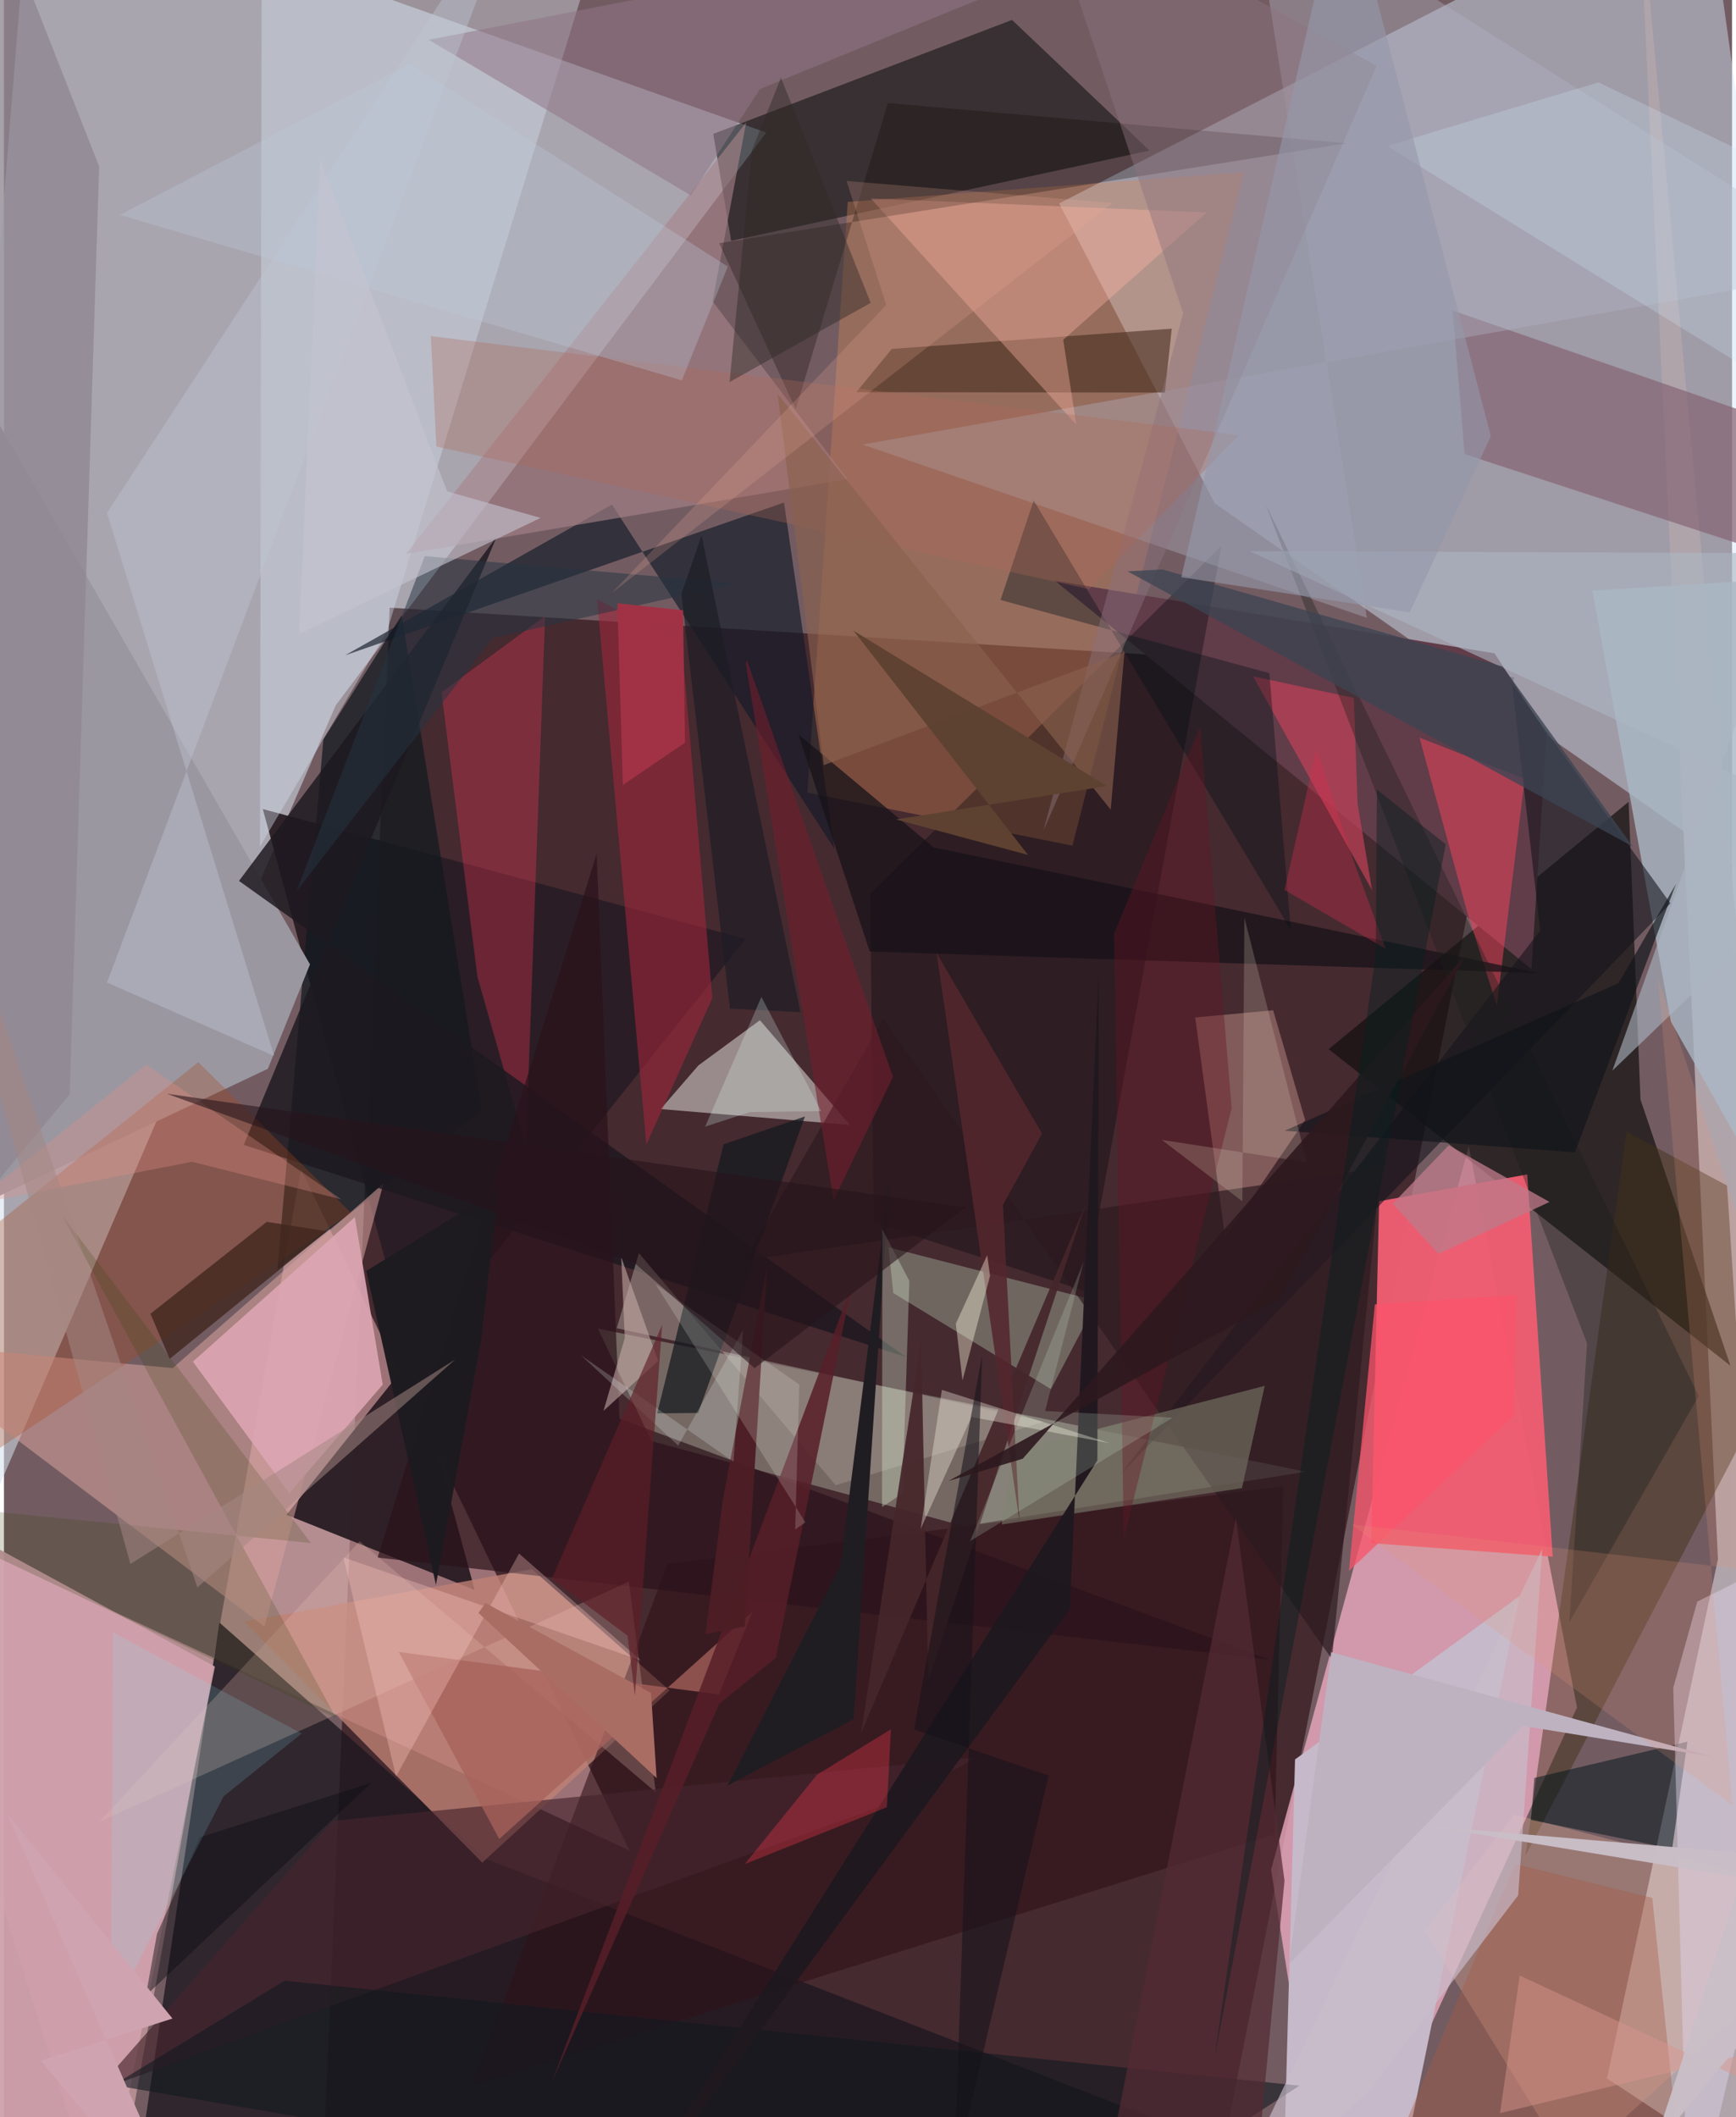 <svg xmlns="http://www.w3.org/2000/svg" width="228" height="278" viewBox="0 0 836 1024"><path fill="#725c62" d="M0 0h836v1024H0z"/><path fill="#d3deec" fill-opacity=".561" d="M-62 857.276l222.534-516.198 208.26-276.955L12.847-62z"/><path fill="#200106" fill-opacity=".541" d="M582.831 1074.913l-428.407-27.687 32.174-753.31 543.944 33.638z"/><path fill="#d3e4f8" fill-opacity=".459" d="M895.788 460.24L585.716 243.408 510.489 98.385 823.007-62z"/><path fill="#e8a9bd" fill-opacity=".8" d="M760.994 825.842L641.393 1086 613 904.349l95.655-349.942z"/><path fill="#ffc6c8" fill-opacity=".467" d="M143.692 565.553l158.892 329.462L-62 726.095 50.991 1086z"/><path fill="#1e1820" fill-opacity=".784" d="M233.87 899.338L104.258 784.787 59.375 1086l518.313-53.069z"/><path fill="#b0a4ab" fill-opacity=".992" d="M898 1086L790.409-62l38.767 816.17-53.673 251.063z"/><path fill="#120f0e" fill-opacity=".694" d="M640.861 507.436l145.1-119.636 5.757 144.03 43.496 128.73z"/><path fill="#2b1e25" fill-opacity=".961" d="M136.683 732.66L358.72 454.146 125.23 391.31l102.478 377.67z"/><path fill="#ee5d71" fill-opacity=".969" d="M749.243 752.902l-87.814-6.539 3.833-165.373 71.66-12.958z"/><path fill="#a5a495" fill-opacity=".506" d="M629.89 711.812l-165.358 26.382L313.256 697l-25.952-54.402z"/><path fill="#c08175" fill-opacity=".788" d="M231.392 900.882l90.65-83.27-66.59-58.65-139.205 25.299z"/><path fill="#000505" fill-opacity=".498" d="M554.23 72.806L487.677 9.63 343.121 64.754l8.678 51.742z"/><path fill="#d78957" fill-opacity=".353" d="M599.963 83.214l-83.054 325.808-128.257-25.686 19.562-285.678z"/><path fill="#f3f2ed" fill-opacity=".482" d="M409.232 544.096l-43.53-50.645-29.74 21.845-18.27 21.113z"/><path fill="#121a1f" fill-opacity=".745" d="M231.233 537.166l-98.978 77.118 22.278-256.658 37.86-60.032z"/><path fill="#d5dde9" fill-opacity=".416" d="M185.333 305.238l97.241-317.754-157.881-3.01-.842 424.96z"/><path fill="#d5a09c" fill-opacity=".557" d="M126.028 786.734l57.556-214.338-101.962 89.309-138.23-12.898z"/><path fill="#9a97a1" d="M-31.218 154.997L-62 606.718l189.658-89.782 20.389-50.504z"/><path fill="#cfa0ac" fill-opacity=".941" d="M-62 998.31L45.685 1086l56.36-279.925L-62 716.898z"/><path fill="#c6b9c9" d="M624.587 850.983L618.128 1086l62.12-55.965 52.916-258.054z"/><path fill="#131b27" fill-opacity=".655" d="M401.74 410.529L294.147 244.053l-129.094 72.892 212.319-73.894z"/><path fill="#423119" fill-opacity=".475" d="M736.054 897.59l105.507-202.419-7.996-121.753-48.645-26.169z"/><path fill="#613c49" d="M746.272 355.036l-7.297 113.732-230.562-187.883 212.714 35.103z"/><path fill="#000509" fill-opacity=".337" d="M589.02 264.016L419.13 432.42l1.625 158.855 102.119 33.142z"/><path fill="#301119" fill-opacity=".596" d="M614.704 887.131L226.32 1008.873l94.662-252.396 297.86-37.645z"/><path fill="#a9b9c5" fill-opacity=".784" d="M768.43 285.679l129.57-8.1v378.414l-91.608-161.93z"/><path fill="#a7838b" fill-opacity=".616" d="M359.056 59.24L194.485 267.884l213.607-36.135-65.293-86.012z"/><path fill="#c28e88" fill-opacity=".482" d="M576.296 492.117l37.705-3.486 15.483 53.125-38.727 56.763z"/><path fill="#9e273a" fill-opacity=".604" d="M286.925 289.751l41.048 22.07 14.72 170.949-31.915 70.797z"/><path fill="#876675" fill-opacity=".733" d="M898 218.46l-4.408 62.302-187.018-61.123-5.724-69.443z"/><path fill="#ffc2a5" fill-opacity=".275" d="M730.366 877.577L898 921.03l-140.316 127.172-70.357-114.208z"/><path fill="#b2b5c4" fill-opacity=".373" d="M602.984-57.12l56.342 355.932-244.046-83.81L898 129.335z"/><path fill="#f7375a" fill-opacity=".318" d="M252.518 554.908l9.28-256.966-50.13 36.9 17.374 137.524z"/><path fill="#87897b" fill-opacity=".635" d="M430.214 625.377l-2.283-22.107 100.962 25.998-22.376 42.604z"/><path fill="#1d1920" fill-opacity=".827" d="M115.988 553.752l122.294-293.998-124.584 166.318 322.524 230.183z"/><path fill="#a8471d" fill-opacity=".31" d="M-62 740.482v-101.71L93.994 513.73l74.03 72.973z"/><path fill="#42291c" fill-opacity=".565" d="M561.615 189.884l-149.278-.215 17.178-20.906 135.438-9.797z"/><path fill="#fdb5a1" fill-opacity=".384" d="M581.831 102.756l-69.386 61.597 6.337 41.113-99.415-109.475z"/><path fill="#00151b" fill-opacity=".514" d="M738.71 880.25l1.659-20.333 74.027-17.535-7.356 51.775z"/><path fill="#fe4560" fill-opacity=".475" d="M735.702 376.743l-50.911-19.971 23.352 85.387 14.092 44.17z"/><path fill="#2b121a" fill-opacity=".694" d="M180.754 753.337l105.962-340.398 11.066 273.224L611.827 802.63z"/><path fill="#e9bfb2" fill-opacity=".255" d="M172.074 745.469L46.295 881.049l256.031-116.03 13.012 101.818z"/><path fill="#0e0400" fill-opacity=".278" d="M346.03 117.63l303.507-48.331-221.914-19.44-44.592 148.07z"/><path fill="#13141c" fill-opacity=".584" d="M743.194 450.076l-13.652-119.373 76.646 106.222-266 276.13z"/><path fill="#dca6b3" fill-opacity=".918" d="M183.237 669.684l-45.174 52.47-46.667-63.571 78.34-69.901z"/><path fill="#968882" fill-opacity=".643" d="M402.354 718.365l100.822-30.735-206.746-45.22 10.75-36.322z"/><path fill="#8f8892" fill-opacity=".788" d="M-62 642.453L31.818 529.25 46.053 80.49-9.964-62z"/><path fill="#171219" fill-opacity=".749" d="M418.825 460.21L384.34 355.165l65.383 54.681 292.743 60.817z"/><path fill="#2c1a1f" fill-opacity=".678" d="M358.227 609.675l307.76-44.967-23.583 237.729-217.02-309.749z"/><path fill="#14191e" fill-opacity=".718" d="M315.996 683.607l32.137-130.158 39.361-13.455-51.671 143.417z"/><path fill="#c94158" fill-opacity=".659" d="M661.863 430.592L604.3 327.114l48.71 10.438 1.855 51.34z"/><path fill="#e0d5ec" fill-opacity=".447" d="M807.55 816.385L814.923 1086 898 735.637l-78.824 38.984z"/><path fill="#46242d" fill-opacity=".647" d="M470.823 849.917l-39.103 21.008-387.462 140.633 114.731-130.83z"/><path fill="#917586" fill-opacity=".533" d="M622.543-62L365.745 43.055 332.265 94.5 205.507 19.253z"/><path fill="#1f1d21" d="M404.7 757.009l23.683-187.191-17.287 261.698-61.068 32.136z"/><path fill="#41271f" fill-opacity=".8" d="M127.135 590.958l29.03 4.542-75.97 61.732-9.331-21.808z"/><path fill="#001216" fill-opacity=".373" d="M612.161 325.589l-130.05-35.395 16.047-48.116L622.52 449.703z"/><path fill="#6e695d" fill-opacity=".725" d="M482.71 737.336l5.607-35.722 121.624-31.332-11.043 49.476z"/><path fill="#e1fcdf" fill-opacity=".31" d="M424.794 728.944l9.896-6.638 3.304-102.761-13.048-24.996z"/><path fill="#a75b44" fill-opacity=".38" d="M653.199 1086l77.74-184.56 66.469 16.483L814.995 1086z"/><path fill="#8b737d" fill-opacity=".459" d="M500.407-58.482l163.667 90.338-161.247 370.06 67.65-250.473z"/><path fill="#a7625b" fill-opacity=".761" d="M239.613 889.432l122.613-110.09-16.366 40.22-154.9-20.583z"/><path fill="#1d1f1d" fill-opacity=".361" d="M819.869 675.212l-62.55 109.28 8.524-134.705-155.488-405.851z"/><path fill="#d0ecf9" fill-opacity=".247" d="M875.18 197.83L669.05 70.603 771.4 39.831 898 100.636z"/><path fill="#3a430c" fill-opacity=".204" d="M-62 725.417l222.689 105.519L27.922 587.539l120.612 158.775z"/><path fill="#ad6555" fill-opacity=".306" d="M597.41 210.477l-390.893-47.881 2.683 53.39 315.789 68.965z"/><path fill="#bdc6d2" fill-opacity=".412" d="M252.198-62L49.835 475.208l80.892 35.55-80.88-262.714z"/><path fill="#46262b" fill-opacity=".922" d="M443.692 648.167l-29.004 189.957 108.495-255.449-76.016 230.092z"/><path fill="#c7aba8" fill-opacity=".58" d="M300.348 647.136l-1.74-39.107 17.885 50.203-26.43 24.12z"/><path fill="#abb6c1" fill-opacity=".604" d="M602.467 266.527L898 402.52 778.099 517.826 867.4 267.589z"/><path fill="#12191f" fill-opacity=".588" d="M626.768 1008.767L135.754 958l-82.814 50.485L507.008 1086z"/><path fill="#c9bdcd" fill-opacity=".655" d="M744.17 749.236l-11.627 167.463-71.006 93.061-79.19 76.24z"/><path fill="#571e28" fill-opacity=".843" d="M346.044 824l-80.687 182.326 144.68-384.082-36.661 179.649z"/><path fill="#542a34" fill-opacity=".718" d="M595.98 734.388L526.56 1086l81.575-58.105 11.368-118.249z"/><path fill="#beccdc" fill-opacity=".302" d="M56.1 103.932l140.322-73.07 153.747 98.065-22.233 55.045z"/><path fill="#1f181e" fill-opacity=".976" d="M528.974 706.302l.616-234.213-13.967 306.32L289.62 1086z"/><path fill="#54262d" fill-opacity=".871" d="M483.28 582.856l18.91-34.592-50.979-87.244 40.042 274.556z"/><path fill="#3d4553" fill-opacity=".765" d="M787.934 409.42l-62.924-87.048-164.561-46.952-16.891.913z"/><path fill="#ff3850" fill-opacity=".322" d="M358.399 901.566l68.73-27.484 1.935-37.65-35.796 21.998z"/><path fill="#fef8e9" fill-opacity=".349" d="M535.267 698.081l-67.187-12.765-24.628 54.241 10.28-67.322z"/><path fill="#ffccc6" fill-opacity=".31" d="M308.105 803.06l-143.876-49.769 25.452 105.91 59.514-107.79z"/><path fill="#beb2c1" d="M621.581 950.081l20.534-150.952 184.689 50.65-91.96-15.02z"/><path fill="#253443" fill-opacity=".518" d="M141.554 430.996l62.05-162.013 150.676 13.166-117.94 26.506z"/><path fill="#89614e" fill-opacity=".635" d="M374.31 190.547l161.103 201.054 6.637-76.124-145.475 54.6z"/><path fill="#fa546a" fill-opacity=".757" d="M663.202 630.889l-12.531 128.897 79.698-75.143 1.264-58.325z"/><path fill="#161319" fill-opacity=".565" d="M473.217 655.406l-32.92 181.055 65.08 22.39-45.722 193.17z"/><path fill="#bd7a8a" fill-opacity=".765" d="M698.94 553.949l48.74 27.384-53.698 25.149-22.135-24.322z"/><path fill="#671623" fill-opacity=".384" d="M593.922 535.952l-52.16 207.956-4.727-292.31 41.654-100.477z"/><path fill="#dfffe2" fill-opacity=".173" d="M565.403 685.706l-97.978 59.652 54.935-135.19-18.671 72.269z"/><path fill="#9498aa" fill-opacity=".608" d="M569.56 279.184L648.075-62l71.214 272.95-39.21 85.198z"/><path fill="#12141a" fill-opacity=".663" d="M781.104 475.508l27.805-48.012-48.93 129.85-140.431-10.451z"/><path fill="#a13245" fill-opacity=".984" d="M328.522 295.173l.953 64.049-30.065 20.44-2.662-87.886z"/><path fill="#e59679" fill-opacity=".196" d="M651.768 737.27l184.47 135.918-36.21-400.515L898 765.578z"/><path fill="#d7c4b1" fill-opacity=".239" d="M600.088 443.81l30.243 118.386-70.155-10.854 38.9 29.677z"/><path fill="#751e2d" fill-opacity=".576" d="M430.104 520.845L359.36 319.08l-.408 2.239 42.406 259.263z"/><path fill="#e49187" fill-opacity=".322" d="M163.28 580.117l-72.288-18.209-107.058 20.89 84.903-67.92z"/><path fill="#dc2e4d" fill-opacity=".337" d="M652.203 414.47l-17.26-51.792-15.45 67.785 49.016 28.46z"/><path fill="#f2af9c" fill-opacity=".204" d="M294.07 286.793L426.829 147.5l-19.18-59.964L536.332 98.19z"/><path fill="#c3c4cf" fill-opacity=".608" d="M142.763 306.647l10.242-229.441L214.4 237.682l45.2 12.813z"/><path fill="#0d0e14" fill-opacity=".467" d="M74.029 935.338l-5.386 29.858 108.983-102.86-82.821 26.287z"/><path fill="#1d1b1f" fill-opacity=".98" d="M230.793 648.79l-21.819 117.736-33.707-151.802 64.065-39.513z"/><path fill="#4d1d25" fill-opacity=".965" d="M339.345 790.482l19.067-3.831 10.832-174.278-21.294 111.92z"/><path fill="#fffff2" fill-opacity=".173" d="M384.766 669.676l-69.572-48.624 72.51 115.223-4.935 3.483z"/><path fill="#f1fffe" fill-opacity=".2" d="M326.173 699.192l31.408-55.945-4.654 63.727-73.646-51.369z"/><path fill="#a96d64" d="M315.74 859.989l-86.187-79.855 3.39-4.814 80.089 43.551z"/><path fill="#5f1d26" fill-opacity=".643" d="M305.248 819.987l-3.606-28.857-36.605-27.468 53.39-122.888z"/><path fill="#2f2924" fill-opacity=".443" d="M419.299 146.465l-68.265 38.328 10.813-112.112 14.06-35.13z"/><path fill="#a48683" fill-opacity=".529" d="M-62 313.239L93.573 767.785l124.713-110.22-157.098 98.86z"/><path fill="#1d1d25" fill-opacity=".682" d="M351.22 487.83l-23.494-200.552 9.75-28.23 47.802 230.524z"/><path fill="#85ebfc" fill-opacity=".153" d="M144.036 838.444l-91.25-48.848-1.027 185.233 54.505-106.004z"/><path fill="#2d191f" fill-opacity=".898" d="M617.077 628.59l-160.121 87.7 35.903-10.75 214.122-243.465z"/><path fill="#fffae1" fill-opacity=".388" d="M475.672 607.083l-15.186 33.119 3.225 27.503 13.328-50.64z"/><path fill="#d9968c" fill-opacity=".463" d="M860.77 989.075l-136.988 32.942 9.49-66.519 115.22 53.492z"/><path fill="#061e20" fill-opacity=".435" d="M585.62 995.317l78.074-533.446.5-79.942 33.283 26.438z"/><path fill="#26141b" fill-opacity=".58" d="M465.067 584.019l-101.931 77.714-57.858-50.68L78.806 529z"/><path fill="#cabec8" fill-opacity=".965" d="M844.544 896.534l-154.622-13.233L898 917.725l-100.276 121.79z"/><path fill="#defdf5" fill-opacity=".243" d="M360.897 537.844l34.472-.428-28.938-55.227-27.218 62.734z"/><path fill="#5e4231" fill-opacity=".988" d="M431.537 396.34l102.069-16.156-122.615-75.136 84.44 108.461z"/><path fill="#cfa3b0" d="M92.978 1086L1.8 877.61l79.721 98.683L17.81 996.7z"/></svg>